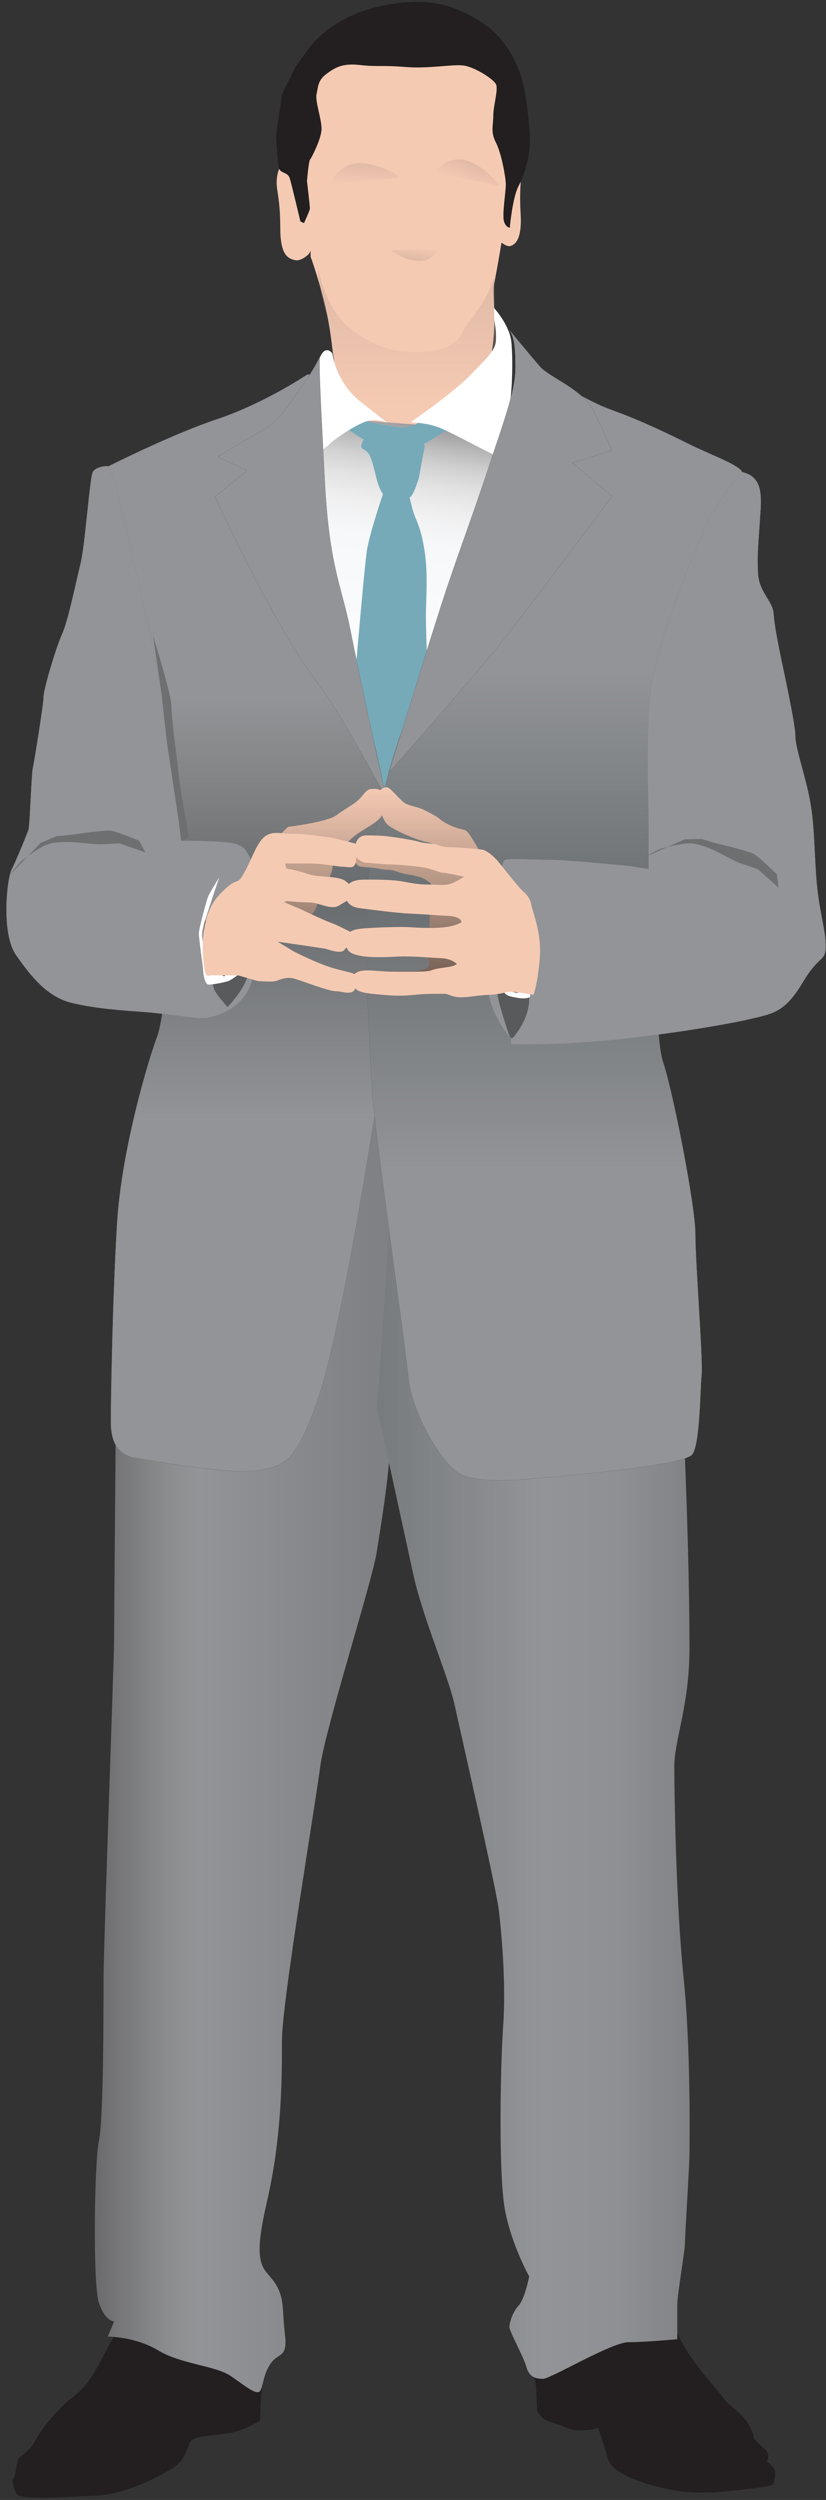 <?xml version="1.0" encoding="utf-8"?>
<?xml-stylesheet href="../../styles/viewer-avatars.css" type="text/css"?>
<!-- Generator: Adobe Illustrator 18.1.0, SVG Export Plug-In . SVG Version: 6.00 Build 0)  -->
<svg version="1.1" id="Male-Front" class="avatar-guide skin-darker" xmlns="http://www.w3.org/2000/svg" xmlns:xlink="http://www.w3.org/1999/xlink" x="0px" y="0px"
	 viewBox="0 0 250.5 757.4" style="enable-background:new 0 0 250.5 757.4;" xml:space="preserve">
<rect x="0" y="0" width="250.5" height="757.4" fill="#333333" stroke="none"/>
<path id="face" style="fill:#F5CAB3;" d="M157.9,53.9c-0.1-2.5-1.2-6.3-3.5-3.5c-0.3,0.3-0.5,0.6-0.7,0.9c-0.2-6.8,0.1-14.7-0.3-19
	c-0.5-4.9-5.9-20.1-15.2-24c-9.3-3.9-22.7-5.9-34.9,0c-12.2,5.9-12.9,18.6-14.6,26.5c-1,4.7-0.5,11.3,0.2,17.4
	c-0.3-0.4-0.6-0.8-1-1.2c-2.9-3.1-4,1.4-4,4.4c0,2.4,1.1,5.3,1.1,13.7c0,8.3,2.4,9.2,4.4,9.7c2,0.5,4.3-1.9,4.3-1.9s0,0,0.5-0.9v1.8
	c0,0,1,2.4,3.4,10.8c2.4,8.3,3.4,18.6,3.4,18.6s1.5,9.8,2,14.7c0.5,4.9,22.5,13.2,31.8,10.3c9.3-2.9,15.4-21.2,15.1-36
	c-0.1-6.6-0.5-8.2,0-10.4c0.2-1,1.2-6.3,2.2-12.3c0.9,0.7,2,1.3,2.8,1c1.6-0.5,3.4-2.5,3-9.5C157.5,58,158,55.9,157.9,53.9z"/>
<g id="face-shadows">
	<linearGradient id="av-m-f_1_" gradientUnits="userSpaceOnUse" x1="123.538" y1="122.983" x2="123.538" y2="81.273">
		<stop  offset="0" style="stop-color:#CDAB9B;stop-opacity:0"/>
		<stop  offset="0.902" style="stop-color:#CDAB9B;stop-opacity:0.5"/>
	</linearGradient>
	<path style="fill:url(#av-m-f_1_);" d="M150.1,94.8c-0.4-3.5,0-8.2-0.4-10.6c-2,7.6-7.5,12.5-9.5,16.6c-2.2,4.4-7.3,5.9-14.9,5.9
		c-7.9,0-14.9-3.7-19.3-7.3c-4.5-3.7-7.4-9.9-8.9-15.4c-0.2-0.9-0.5-1.7-0.7-2.6c0,4.9,2.8,13.5,3.4,16.8c0.6,3.5,1,12.2,2.9,16.2
		c2,4,5.3,6,5.3,6s15.3,11,41.7-12C151.4,106.9,150.5,98.3,150.1,94.8z"/>

		<linearGradient id="av-m-f_2_" gradientUnits="userSpaceOnUse" x1="545.495" y1="-309.275" x2="545.495" y2="-316.27" gradientTransform="matrix(1.162 0.447 -0.359 0.933 -603.987 100.571)">
		<stop  offset="0" style="stop-color:#CDAB9B;stop-opacity:0"/>
		<stop  offset="1" style="stop-color:#CDAB9A;stop-opacity:0.5"/>
	</linearGradient>
	<path style="fill:url(#av-m-f_2_);" d="M131.7,52.3c0.8-1,3.2-4.1,7.7-4c4.5,0.1,10.1,4.9,11.9,7.9"/>

		<linearGradient id="av-m-f_3_" gradientUnits="userSpaceOnUse" x1="-2826.196" y1="743.071" x2="-2826.196" y2="736.077" gradientTransform="matrix(-0.895 -0.124 8.470000e-02 -0.611 -2467.155 177.708)">
		<stop  offset="0" style="stop-color:#CDAB9B;stop-opacity:0"/>
		<stop  offset="0.856" style="stop-color:#CDAB9B;stop-opacity:0.428"/>
		<stop  offset="1" style="stop-color:#CDAB9B;stop-opacity:0.5"/>
	</linearGradient>
	<path style="fill:url(#av-m-f_3_);" d="M132.9,75.6c-0.4,0.7-1.5,2.9-4.7,3.4c-3.2,0.5-8-1.7-9.7-3.3"/>

		<linearGradient id="av-m-f_4_" gradientUnits="userSpaceOnUse" x1="730.009" y1="-16.378" x2="730.009" y2="-23.386" gradientTransform="matrix(1.317 9.420000e-02 -7.130000e-02 0.998 -852.3 4.099)">
		<stop  offset="0" style="stop-color:#CDAB9B;stop-opacity:0"/>
		<stop  offset="1" style="stop-color:#CDAB9A;stop-opacity:0.5"/>
	</linearGradient>
	<path style="fill:url(#av-m-f_4_);" d="M100.2,55.8c0.5-1.2,2-4.8,6.6-6.1c4.6-1.2,11.8,1.8,14.5,4.1"/>
</g>
<linearGradient id="av-m-f_5_" gradientUnits="userSpaceOnUse" x1="110.12" y1="251.481" x2="129.799" y2="127.232">
	<stop  offset="0.472" style="stop-color:#FAFBFC"/>
	<stop  offset="0.703" style="stop-color:#F7F8F9"/>
	<stop  offset="0.785" style="stop-color:#EFEFF0"/>
	<stop  offset="0.845" style="stop-color:#E3E2E3"/>
	<stop  offset="0.892" style="stop-color:#D2D2D2"/>
	<stop  offset="0.933" style="stop-color:#BEBDBE"/>
	<stop  offset="0.969" style="stop-color:#A7A7A8"/>
	<stop  offset="1" style="stop-color:#8E9092"/>
</linearGradient>
<path style="fill:url(#av-m-f_5_);" d="M84.4,141.6c0-1.4,4.5-16.3,29.9-13.9c25.3,2.4,44.4,0.7,51,9c6.6,8.3,1.7,44.8-1.7,58
	C160,208,142.7,243,125,244.4c-17.7,1.4-29.5,11.1-35.1-0.7c-5.6-11.8-17-36.1-16-46.9C75,186.1,84.4,141.6,84.4,141.6z"/>
<path id="shirt" style="fill:#76AAB9;" d="M139.8,129.2c-0.3-0.2-1.2-0.2-4,1.1c-3.2,1.5-4.7,3-7.2,4.1l0.2,0.8l-1.8,9.7
	c0,0-1.6,5.3-2.7,5.8c0,0-0.1,0-0.1,0c0.2,0.9,0.5,1.8,0.7,2.8c1,4,2.4,5.2,3.6,11.8c1.2,6.6,0.9,12.6,0.7,19
	c-0.2,6.4,0.7,22.5,0.7,23c0,0.5,4,41.2,4.3,45.7c0.3,4.5-9.7,6.9-12.3,6.8c-2.6-0.2-12.8-4-13-4.8c-0.2-0.9-2.8-31.5-2.8-31.5
	s4.3-51.6,5.2-56.9c0.9-5.4,4.8-16.8,4.8-16.8v-0.2c-0.5-0.6-0.9-1.6-1.3-2.6c-0.8-1.9-1.6-7.3-2.9-9.4c-1.3-2.1-3.2-1-1.9-3.9
	c0.1-0.2,0.2-0.4,0.3-0.6c0,0,0,0-0.1,0c-5.4-3.2-6.9-4.8-6.6-6.1c0.3-1.3,2.1-3.8,2.8-2.9c0,0,1,3.1,8.5,4.4
	c7.5,1.3,9,1.7,12.5-0.8c3.5-2.5,4.2-4.2,7.8-2.5C138.3,126.5,139.4,128.5,139.8,129.2z M139.8,129.2c0.1,0.2,0.1,0.3,0.1,0.3
	S139.9,129.4,139.8,129.2z"/>
<path style="fill:#FFFFFF;" d="M100.8,107.1c0,0,1,8.9,8.9,14.9c7.8,6.1,7.8,6.1,7.8,6.1s-3.5-1.6-6.8-0.3
	c-3.3,1.2-9.2,5.2-10.6,6.6c-1.4,1.4-3.5,2.6-3.5,2.6s-1.4-18.4-1.2-20.1c0.2-1.7,1-7.1,1.2-7.6c0.2-0.5,1-2.8,2.1-3.1
	C99.8,105.7,100.8,107.1,100.8,107.1z"/>
<path style="fill:#FFFFFF;" d="M124.6,127.9c0,0,12.8-8.9,17.5-13.7c4.7-4.9,8.2-7.8,8.3-11.1c0.2-3.3-0.5-5.5-0.5-6.4
	c0-0.7-0.1-3.4-0.1-3.4s4.8,5.1,5.3,10.5c0.5,5.4,0.3,16-1,21.9c-1.4,5.9-2.1,12-2.1,12.8c0,0.9-15.1-7.6-18.9-9
	C129.3,128.1,126,128.1,124.6,127.9z"/>
<path style="fill:#231F20;stroke:#231F20;stroke-width:0.5;stroke-miterlimit:10;" d="M79.2,722.6l-0.4,5.5l-0.2,5.1
	c0,0-4.4,2.8-8.5,3.6c-4,0.8-10.4,0.8-12.1,2.3c-1.7,1.5-1.1,5.5-5.9,8.5c-4.9,3-14,7.8-23.5,8.3c-9.5,0.4-22.7,1.3-23.5-0.6
	c-0.8-1.9-1.1-3.8-1.1-3.8s0.4-0.2,0.8-1.9c0.4-1.7,0.6-4.2,1.3-4.9c0.6-0.6,3.4-2.3,4.9-5.3c1.5-3,5.7-8.1,8.9-11
	c3.2-3,5.9-3.6,10.8-12.9c4.9-9.3,6.3-11.9,8.5-12.5c2.1-0.6,27.7,2.8,28.8,3.8c1.1,1.1,10.6,8.9,10.8,9.8
	C79,717.3,79.2,722.6,79.2,722.6z"/>
<path style="fill:#231F20;stroke:#231F20;stroke-width:0.5;stroke-miterlimit:10;" d="M161.8,717.3c0,0,0.9,3.6,1.1,7.2
	c0.2,3.6,0,5.9,0.6,6.4c0.6,0.4,0.4,1.7,4,2.8c3.6,1.1,5.1,2.1,7.2,2.3c2.1,0.2,4.7,0,5.7-0.4c1.1-0.4,1.1-0.4,1.1-0.4
	s2.1,5.9,3,9.3c0.8,3.4,5.3,5.9,13.6,8.3c8.3,2.3,14.2,2.5,22.4,1.7c8.3-0.8,13.6-1.5,13.8-2.1c0.2-0.6,1.1-3.2,0-4.7
	c-1.1-1.5-2.1-1.7-2.1-1.7s1.5-2.3-0.4-3.8c-1.9-1.5-2.3-2.3-3.2-3c-0.8-0.6,0.6-0.4-1.7-4.4c-2.3-4-6.1-5.7-7.6-8
	c-1.5-2.3-11.4-12.3-14.8-21.4c-3.4-9.1-12.5-10-15.5-9.3C185.9,696.6,161.3,704,161.8,717.3z"/>
<linearGradient id="av-m-f_6_" gradientUnits="userSpaceOnUse" x1="28.746" y1="521.416" x2="119.776" y2="521.416">
	<stop  offset="0" style="stop-color:#6A6A6C"/>
	<stop  offset="9.014202e-02" style="stop-color:#78787A"/>
	<stop  offset="0.24" style="stop-color:#8A8C8E"/>
	<stop  offset="0.344" style="stop-color:#929497"/>
	<stop  offset="0.926" style="stop-color:#808184"/>
</linearGradient>
<path style="fill:url(#av-m-f_6_);" d="M35.1,432.8c0,0-0.5,57.9-0.5,63.9c0,6-3.2,93.1-3.2,102.8c0,9.7,0,42.6-1.4,49.1
	c-1.4,6.5-1.9,43.5,0,49.1c1.9,5.6,4.6,5.6,4.6,5.6l-1.9,4.6c0,0,8.3,0,15.3,4.2c6.9,4.2,17.6,4.6,22.2,7.9c4.6,3.2,7.9,6,8.8,4.2
	c0.9-1.8,0.9-5.1,3.2-8.3c2.3-3.2,5.1-1.4,4.2-8.8c-0.9-7.4,0-11.1-3.2-15.7c-3.2-4.6-6.9-4.2-2.3-24.1c4.6-19.9,4.6-37.5,4.6-49.1
	c0-11.6,10.2-71.8,11.6-82.9c1.4-11.1,15.7-56,17.1-64.8c1.4-8.8,3.7-22.7,4.2-33.3c0.5-10.6,0-37,0.5-49.1
	c0.5-12,0.9-44.4,0.9-48.1c0-3.7-9.7-20.4-9.7-20.4s-30.6-4.2-40.3,3.2C60.1,330.1,35.1,432.8,35.1,432.8z"/>
<linearGradient id="av-m-f_7_" gradientUnits="userSpaceOnUse" x1="114.218" y1="518.923" x2="209.149" y2="518.923">
	<stop  offset="1.840490e-02" style="stop-color:#797C7E"/>
	<stop  offset="0.528" style="stop-color:#929497"/>
	<stop  offset="0.769" style="stop-color:#8F9093"/>
	<stop  offset="0.946" style="stop-color:#858689"/>
	<stop  offset="1" style="stop-color:#808184"/>
</linearGradient>
<path style="fill:url(#av-m-f_7_);" d="M114.2,425.9c0,0,8.3,38,11.1,50.9c2.8,13,10.6,31,12.5,39.4c1.8,8.3,12.5,55.1,13.4,62
	c0.9,6.9,2.3,22.7,1.4,35.6c-0.9,13-1.4,44.9,0.5,55.5c1.9,10.6,7.4,20.4,7.4,20.4s-1.4,6.9-3.2,8.8c-1.8,1.9-2.8,5.1-2.8,6.5
	c0,1.4,4.2,8.8,5.1,12c0.9,3.2,2.8,3.7,5.1,3.7c2.3,0,20.8-11.1,25.9-11.1c5.1,0,14.8-0.9,14.8-0.9s0-7.9,0-10.6
	c0-2.8,2.3-16.2,2.3-18.1c0-1.9,1.4-24.5,1.4-27.3c0-2.8,0.5-31.5-1.8-53.7c-2.3-22.2-2.8-56-2.8-63.9c0-7.9,4.6-18.5,4.6-35.6
	c0-17.1-0.5-38.9-2.3-80.6c-1.8-41.7-6.5-87.5-15.3-92.1c-8.8-4.6-70.4-9.7-70.4-9.7S115.6,416.6,114.2,425.9z"/>
<linearGradient id="av-m-f_8_" gradientUnits="userSpaceOnUse" x1="75.483" y1="445.599" x2="75.483" y2="113.405">
	<stop  offset="0.319" style="stop-color:#929497"/>
	<stop  offset="0.528" style="stop-color:#686B6D"/>
	<stop  offset="0.626" style="stop-color:#818385"/>
	<stop  offset="0.706" style="stop-color:#929497"/>
</linearGradient>
<path style="fill:url(#av-m-f_8_);stroke:#636667;stroke-width:5.449400e-02;stroke-miterlimit:10;" d="M92.5,113.9
	c0,0-12.5,8.3-26.4,13c-13.9,4.6-33.3,14.4-33.3,14.4l-0.5,35.2c0,0,8.3,29.2,8.3,30.6c0,1.4,7.9,28.2,8.3,32.9c0.5,4.6,6,23.6,6,25
	c0,1.4-1.9,20.4-3.2,24.5c-1.4,4.2-1.9,19-4.2,25c-2.3,6-10.6,33.3-12,56c-1.4,22.7-1.9,54.2-1.9,60.2c0,6,1.9,10.2,7.9,11.1
	c6,0.9,28.7,5.1,36.6,3.7c7.9-1.4,11.6-1.8,18.5-22.2c6.9-20.4,16.2-80.1,18.1-92.1c1.9-12,6.5-66.7,2.3-89.3
	c-4.2-22.7-6.5-26.8-7.4-28.7c-0.9-1.9-17.1-50.9-16.2-73.1C94.3,117.6,95.7,111.6,92.5,113.9z"/>
<path style="fill:#929497;stroke:#808184;stroke-width:5.449400e-02;stroke-miterlimit:10;" d="M32.7,141.2c0,0-3.7,0-4.6,1.9
	c-0.9,1.9-2.3,22.2-3.7,27.8c-1.4,5.6-3.7,17.1-5.6,21.3c-1.9,4.2-5.6,16.7-5.6,19c0,2.3-2.8,19.4-3.2,21.3
	c-0.5,1.9-0.9,17.6-1.4,19c-0.5,1.4-3.7,9.3-5.1,12c-1.4,2.8-3.2,19.4,1.4,25.9c4.6,6.5,9.3,12.5,16.7,14.4
	c7.4,1.8,15.3,2.3,22.2,2.8c6.9,0.5,16.7,2.3,19,1.8c2.3-0.5,10.6-2.3,13.4-10.6c2.8-8.3,2.8-31,0.5-36.1c-2.3-5.1-3.2-6-7.9-6.5
	c-4.6-0.5-13.9-0.5-13.9-0.5s-3.7-33.8-7.4-52.8c-3.7-19-10.6-47.2-11.6-51.8C35.1,145.3,32.7,141.2,32.7,141.2z"/>
<path style="fill:#929497;stroke:#636667;stroke-width:5.449400e-02;stroke-miterlimit:10;" d="M97.1,107.9c0,0-1.9,4.2-6,9.7
	c-4.2,5.6-5.1,9.3-13.4,13.9c-8.3,4.6-11.6,6.9-11.6,6.9l8.8,4.2l-9.7,7.9c0,0,16.2,35.2,27.8,51.8c7.6,10.9,7.7,9.6,24.1,39.3
	c0,0-7.9-35.6-10.7-50c-2.8-14.4-6.5-19.4-7.9-45.8C97.1,119.4,96.6,108.8,97.1,107.9z"/>
<linearGradient id="av-m-f_9_" gradientUnits="userSpaceOnUse" x1="168.118" y1="448.623" x2="168.118" y2="108.314">
	<stop  offset="0.276" style="stop-color:#929497"/>
	<stop  offset="0.515" style="stop-color:#6B6F71"/>
	<stop  offset="0.622" style="stop-color:#808385"/>
	<stop  offset="0.724" style="stop-color:#929497"/>
</linearGradient>
<path style="fill:url(#av-m-f_9_);stroke:#636667;stroke-width:5.449400e-02;stroke-miterlimit:10;" d="M157.7,108.3
	c0,0,17.1,12,27.3,15.7c10.2,3.7,17.6,7.4,24.1,10.6c6.5,3.2,13.4,5.6,15.7,7.9c2.3,2.3-13,75.5-13.4,81.9c-0.5,6.5-6.5,35.2-9.3,50
	c-2.8,14.8-3.7,39.3-0.9,47.7c2.8,8.3,9.7,43,9.7,51.8c0,8.8,2.3,37.5,1.9,42.6c-0.5,5.1-0.5,20.8-2.8,24.1c-2.3,3.2-33.3,6-43,6.9
	c-9.7,0.9-19.9,1.9-26.4-0.5c-6.5-2.3-15.7-19.4-16.7-29.2c-0.9-9.7-10.6-77.3-11.1-87.9c-0.5-10.6-3.2-51.8-0.5-69.4
	c2.8-17.6,8.3-41.7,16.7-53.2c8.3-11.6,32.4-64.8,32.9-74.5C162.4,123.1,157.7,108.3,157.7,108.3z"/>
<path style="fill:#929497;stroke:#636667;stroke-width:5.449400e-02;stroke-miterlimit:10;" d="M154.5,100c0,0,6.5,7.9,9.3,11.1
	c2.8,3.2,13,6.9,16.2,13.4c3.2,6.5,5.6,12,5.6,12l-12,3.7l12,10.2c0,0-27.3,36.6-35.6,46.8C141.5,207.4,118,234,118,234
	s13.3-43.3,17.5-55.8c4.2-12.5,7.9-22.2,12.5-36.1c4.6-13.9,8.3-23.6,8.3-30.6C156.3,104.6,155.9,102.3,154.5,100z"/>
<path style="fill:#929497;stroke:#808184;stroke-width:5.449400e-02;stroke-miterlimit:10;" d="M225,143c0,0-7.4,8.8-10.7,15.7
	c-3.2,6.9-15.7,37-17.1,51.4c-1.4,14.4-0.5,31-0.5,40.7c0,9.7,0,12.5,0,12.5l-5.6-0.9c0,0-19-1.9-23.6-1.9c-4.6,0-13-0.5-14.4,0
	c-1.4,0.5-5.6,23.1-5.6,34.7c0,11.6,7.4,19.4,7.4,19.4l0.1,1.8c0,0,14.6,0.4,31.6-1.4c17-1.8,34.4-4.7,41.4-6.4
	c7-1.6,10.2-2.3,15.4-10.9c5.1-8.6,7-6.2,7-11.1c0-4.9-1.8-9.6-2.7-18.9c-0.8-9.2-0.6-17-2-24.8c-1.4-7.8-4.5-16.2-4.5-19.9
	c0-3.7-3.5-19.5-4.5-24.4c-1-4.9-1.8-9-2.1-12.7c-0.2-3.7-4.3-6.4-4.7-11.9c-0.4-5.5,0.2-10.5,0.6-17.2
	C231,150.3,231.4,144.4,225,143z"/>
<path style="fill:#6E6F71;" d="M236.1,268.9l-0.8-0.7l-5.5-4.9c0,0-4.6-1.5-5.9-2c-1.3-0.5-6.5-3.4-8.1-4c-1.6-0.7-4.2-1.7-6.4-1.8
	c-2.2-0.1-8,1.2-9.4,1.8c-1.4,0.6-5.2,2.7-5.2,2.7l12.8-5.7l5.3-0.1c0,0,4.3,1.4,6.4,1.8c2.1,0.5,7.8,2,9.1,2.6
	c1.3,0.5,7.2,6.3,7.2,6.3L236.1,268.9z"/>
<path style="fill:#6E6F71;" d="M46.4,192.6c0,0,5.6,17.7,5.6,21.5c0,3.8,1.7,15.6,2.1,19.8c0.3,4.2,3.1,18.4,3.1,19.4
	c0,1-2.1,1.4-2.1,1.4l-4.5-29.9l-1.7-15.3L46.4,192.6z"/>
<path style="fill:#6E6F71;" d="M44.1,258.3l-1-0.4l-6.9-2.4c0,0-4.9,0.3-6.2,0.3c-1.4,0-7.3-0.7-9-0.7c-1.7,0-4.5,0-6.6,0.7
	c-2.1,0.7-6.9,4.2-8,5.2c-1,1-3.8,4.5-3.8,4.5l9.7-10.1l4.9-2.1c0,0,4.5-0.3,6.6-0.7c2.1-0.3,8-1,9.4-1c1.4,0,9,3.1,9,3.1
	L44.1,258.3z"/>
<path style="fill:#595A5C;" d="M69,305.1c0,0,6.4-6.4,6.7-12.1c0.2-3.9,1-10.4,1-10.4l-4.9,4.2c0,0-1.7-1-3.8-1.7
	c-2.1-0.7-3.8-1-4.2-2.1c-0.3-1-1.7-4.9-1.7-4.9l-0.7,8.7c0,0,3.1,11.5,3.5,12.8C65.3,301,69,305.1,69,305.1z"/>
<path style="fill:#595A5C;" d="M149.9,289.2c0,0,0.4,6.9,0.7,10.4c0.3,3.5,2.6,10.4,3.2,12.2c0.6,1.7,1,3.8,2.2,2.1
	c1.3-1.7,4.5-5.9,4.5-11.5c0-5.6,1.9-9,1.9-12.8c0-3.8-2.2-6.6-3.2-6.6C158.3,282.9,149.9,289.2,149.9,289.2z"/>
<path id="hair" style="fill:#231F20;" d="M92.2,67.6c0,0,1.8-4,1.8-4.4c0-0.5-0.9-8.4-0.9-8.4s0.5-5.8,0.9-6.4
	c0.5-0.6,3.3-6.1,3.5-9c0.2-2.9-2-8.7-1.5-10.9c0.5-2.1,0.3-4.1,3-6.1c2.7-2,4.9-3.3,10.2-2.7c5.3,0.6,6.4,0,13.8,0.6
	c7.4,0.6,14.6-1,17.9-0.4c3.3,0.6,8.7,4,9.5,5.6c0.8,1.5-0.8,6.5-0.8,9.5c0,3.1-0.9,4.9,0.8,8.2c1.7,3.3,3,10.7,3,12.7
	c0,2-1.1,9-0.6,11c0.5,2,1.8,2.1,1.8,2.1s0.8-9,2.6-12.5c1.8-3.5,3.5-8.8,3.5-13.4c0-4.6-1.1-16.2-3.2-21.5
	c-1.2-3-4.1-10.1-11.2-14.7c-5.3-3.4-11.9-6.7-21.1-6.3C101.2,1.6,93,15.6,93,15.6s-3.3,4.4-3.7,5.3c-0.3,0.9-3.8,7.2-3.8,7.9
	c0,0.8-1.7,10.5-1.7,11.9c0,1.4,0.3,9.1,0.9,10.5c0.6,1.4,2.6,0.9,3.2,2.9c0.6,2,3.2,13,3.2,13L92.2,67.6z"/>
<path style="fill:#FFFFFF;" d="M152,298.5c0,0,0.4,1.7,2.3,1.8c1.8,0.1,2.3,1.1,3.7-0.1c1.4-1.2,2.8-3,3-4c0.2-0.9,0.3-0.8,0.3-0.4
	s-0.4,3.6-0.4,4.1c-0.1,0.4-0.1,1.8-0.2,2.1c-0.1,0.3-1.7,0.7-3.8,0.3c-2.1-0.4-3.1-0.5-3.9-1.5c-0.8-1-1.5-1.4-1.5-2.1
	c0-0.7,0.1-0.6,0.4-0.2"/>
<path style="fill:#FFFFFF;" d="M66.5,265.8c0,0-2.9,4.7-3.3,5.6c-0.3,0.7-1.7,5.5-2.4,8.7c-0.3,1.2-0.5,2.3-0.5,2.7
	c0,1.6,1.2,9.6,1.3,11c0,1.4,0.6,4.6,1.7,4.5c1.2,0,4.6-0.6,6-1.1c1.4-0.5,6.1-4.3,6.1-4.3l0.4-1.2l-2.1-1.1c0,0-1.8,1.2-2.7,2.2
	c-0.9,1-0.2,1.6-1.6,1.9c-1.4,0.3-0.9,1.9-2.3,0.5c-1.4-1.3-3.5-1.3-4-4c-0.5-2.7-2.3-6.4-1.7-9.4C62,278.9,66.5,265.8,66.5,265.8z"
	/>
<path id="right-hand" style="fill:#F5CAB3;" d="M143.1,298.6c-6.5,0.7-18.4,1.2-21.7,1.2c-3.4,0-13.2-0.2-13.9-1.6
	c-0.7-1.4-0.7-2.3-0.7-2.3s-0.2-1.9,3.9-1.8c4.1,0.2,6.9,0.2,12.2,0.2c5.3,0,7.2-0.9,7.2-2.3c0-1.4-0.4-1.2-0.9-2.6
	c-0.5-1.4,1.2-4.6,1.1-7.4c-0.2-2.8,0.2-4.4,0.2-6.9c0-2.5,1.6-6.5-0.4-7.9c-1.9-1.4-3.4-1.8-6.5-2.3c-3.2-0.5-3.9-1.4-6-1.4
	c-2.1,0-2.8-0.5-5.5-0.7c-2.6-0.2-3.4-0.2-3.9-0.9c-0.5-0.7-2.8-3,0.5-3c3.4,0,12.9,0.2,15.4,0.2c2.5,0,7.8,0.2,8.5-0.2
	c0.7-0.4,0.9-3-2.8-3.7c-3.7-0.7-10.8-3.9-12.4-5.5c-0.5-0.5-1.1-1.6-1.6-2.7c-0.2,0.4-0.5,0.8-0.9,1.2c-2.1,2.1-6.6,3.8-9.4,6.9
	c-2.8,3.1-3.1,1.7-4.2,4.5c-1,2.8,0.7,2.8-2.8,9c-3.5,6.3-1.7,8.3-6.9,9.7c-5.2,1.4-10.8,2.4-11.5,0.7c-0.7-1.7-3.8-9.4,0-17.7
	c3.8-8.3,7.3-10.8,7.3-10.8s11.8-1.4,14.6-3.5c2.8-2.1,5.9-3.5,7.6-5.6c1.7-2.1,2.1-2.4,3.8-2.4c0.8,0,1.5,0.1,1.9,0.4
	c0.8-0.7,1.8-1.2,2.7-0.6c1.4,1.1,3.7,3.9,4.9,4.6c1.2,0.7,4.1,1.2,5.5,1.9c1.4,0.7,3.9,1.9,4.9,2.8c1.1,0.9,2.8,1.9,5.1,2.7
	c2.3,0.7,2.8,0.5,3.5,1.4c0.7,0.9,2.6,3.9,3.2,5.1c0.5,1.2,1.9,14.7,2.1,18.2c0.2,3.5,0,15.5-0.5,16.8
	C146.3,293.6,149.7,297.9,143.1,298.6z"/>
<linearGradient id="hand-shadow_1_" gradientUnits="userSpaceOnUse" x1="112.851" y1="238.618" x2="112.851" y2="299.792">
	<stop  offset="0" style="stop-color:#000000;stop-opacity:0"/>
	<stop  offset="0.902" style="stop-color:#000000;stop-opacity:0.5"/>
</linearGradient>
<path id="hand-shadow" style="fill:url(#hand-shadow_1_);" d="M143.1,298.6c-6.5,0.7-18.4,1.2-21.7,1.2c-3.4,0-13.2-0.2-13.9-1.6
	c-0.7-1.4-0.7-2.3-0.7-2.3s-0.2-1.9,3.9-1.8c4.1,0.2,6.9,0.2,12.2,0.2c5.3,0,7.2-0.9,7.2-2.3c0-1.4-0.4-1.2-0.9-2.6
	c-0.5-1.4,1.2-4.6,1.1-7.4c-0.2-2.8,0.2-4.4,0.2-6.9c0-2.5,1.6-6.5-0.4-7.9c-1.9-1.4-3.4-1.8-6.5-2.3c-3.2-0.5-3.9-1.4-6-1.4
	c-2.1,0-2.8-0.5-5.5-0.7c-2.6-0.2-3.4-0.2-3.9-0.9c-0.5-0.7-2.8-3,0.5-3c3.4,0,12.9,0.2,15.4,0.2c2.5,0,7.8,0.2,8.5-0.2
	c0.7-0.4,0.9-3-2.8-3.7c-3.7-0.7-10.8-3.9-12.4-5.5c-0.5-0.5-1.1-1.6-1.6-2.7c-0.2,0.4-0.5,0.8-0.9,1.2c-2.1,2.1-6.6,3.8-9.4,6.9
	c-2.8,3.1-3.1,1.7-4.2,4.5c-1,2.8,0.7,2.8-2.8,9c-3.5,6.3-1.7,8.3-6.9,9.7c-5.2,1.4-10.8,2.4-11.5,0.7c-0.7-1.7-3.8-9.4,0-17.7
	c3.8-8.3,7.3-10.8,7.3-10.8s11.8-1.4,14.6-3.5c2.8-2.1,5.9-3.5,7.6-5.6c1.7-2.1,2.1-2.4,3.8-2.4c0.8,0,1.5,0.1,1.9,0.4
	c0.8-0.7,1.8-1.2,2.7-0.6c1.4,1.1,3.7,3.9,4.9,4.6c1.2,0.7,4.1,1.2,5.5,1.9c1.4,0.7,3.9,1.9,4.9,2.8c1.1,0.9,2.8,1.9,5.1,2.7
	c2.3,0.7,2.8,0.5,3.5,1.4c0.7,0.9,2.6,3.9,3.2,5.1c0.5,1.2,1.9,14.7,2.1,18.2c0.2,3.5,0,15.5-0.5,16.8
	C146.3,293.6,149.7,297.9,143.1,298.6z"/>
<path id="left-hand" style="fill:#F5CAB3;" d="M161.1,274c-0.5-2.6-2.3-3.7-3.4-4.9c-1.1-1.2-5.1-6.2-6.4-7.8
	c-1.2-1.6-3.7-3.7-5.1-3.9c-1.4-0.2-7.2-0.7-9-0.7c-1.8,0-3.7-0.3-4.4-0.7c-0.7-0.4-4.4-0.5-5.5-0.9c-1.1-0.4-5.6-1.2-8.8-1.6
	c-3.2-0.4-5.3-0.4-7.6-0.4c-1.6,0-2.6,1.1-3,2.5c-1.7-0.4-6.1-1.7-8.7-2c-2.8-0.3-6.6-1-10.4-1c-3.8,0-6.2-1-8.7,1
	c-2.4,2.1-3.8,6.9-6.2,11.1c-2.4,4.2-1.4,0.1-7.3,6.3c-5.5,5.7-5.5,15.9-4.8,21.1c0.6,4.8,0.9,3.2,3.1,3.4h7.3l5.9,1.7
	c0,0,4.5,0.4,5.6,0c1-0.3,3.1-1.4,5.6-0.7c2.4,0.7,10.4,3.8,12.5,3.8c2.1,0,4.9,1.4,5.9-0.7c0,0,0-0.1,0.1-0.1
	c0.3,0.3,0.7,0.6,1.2,0.8c1.4,0.5,2.1,0.7,8.5,1.2c6.4,0.5,8.3-0.4,13.6-0.4c5.3,0,3.4-0.2,6.2,0.7c2.8,0.9,6.2-0.2,10.9-0.4
	c4.8-0.2,4.9-1.1,7.4-0.9c2.5,0.2,6.2,0.9,6.2,0.9s1.2-3,1.9-11.1C164.3,282.5,161.6,276.7,161.1,274z M136.4,292.9
	c-1.1,0.2-4.4,0.5-5.6,1.1c-1.2,0.5-6,0.4-10.6,0.4c-4.6,0-6-0.4-8.8-0.4c-1.8,0-3.1,0.3-3.9,1.1c-1-0.5-2.7-0.7-6.5-1.8
	c-5.6-1.7-12.2-5.2-12.2-5.2l-4.6-2.8c0,0,12.6,1.8,14.3,2.1c1.7,0.4,4.9,1.7,5.9,0.4c0.2-0.2,0.4-0.5,0.7-0.8
	c0.5,1.4,1.5,2,3.8,2.5c3.2,0.7,7.8,0.5,12,0.3c4.2-0.2,9.9,0.4,13.1,0.5c3.2,0.2,4.6,1.8,4.6,1.8S137.5,292.7,136.4,292.9z
	 M135,280.9c-3,0.4-7.9,0.2-10.9,0c-3-0.2-12.2,0.2-14.1,0.4c-1.1,0.1-2.7,0.3-3.8,1c-1.6-0.8-3.9-2-5.5-2.6
	c-2.1-0.7-9.4-4.2-9.4-4.2l-5.2-2.2l0.9-0.3c2.2,0.2,5,0.4,6.7,0.4c3.1,0,6.6,2.4,9,1c1-0.6,1.9-1.1,2.5-1.5
	c0.8,1.4,2.2,2.1,4.3,2.3c3.2,0.4,10.6,1.4,15,1.6c4.4,0.2,7.8,0.5,11.6,0.7c3.9,0.2,3.9,1.9,3.9,1.9S138,280.6,135,280.9z
	 M137.3,267.5c-2.1,0.9-3.5,0.5-7.2,0.5c-3.7,0-5.3-0.5-9-1.1c-3.7-0.5-8.8-0.4-10.8-0.4c-1.3,0-3.3,0.2-4.5,1.3
	c-0.5-0.5-1.1-1-2-1.4c-2.8-1-7.6-0.7-9.7-1.4c-2.1-0.7-5.6-1.7-6.6-1.7c-1,0-1-1.7-1-1.7s3.8,0,7.6,0c3.8,0,8.3,1,10.1,1
	c1.7,0,3.5,1,3.8-2.1c0-0.3,0.1-0.6,0.1-0.9c0.2,0.5,0.5,0.7,0.5,0.7s1.4,1.1,2.6,1.1c1.2,0,4.9,0.5,6.9,0.5c1.9,0,4.8,0.2,9,0.7
	c4.2,0.5,6,1.8,7.1,1.8c1.1,0,6.5,1.2,6.5,1.2S139.4,266.6,137.3,267.5z"/>
</svg>
